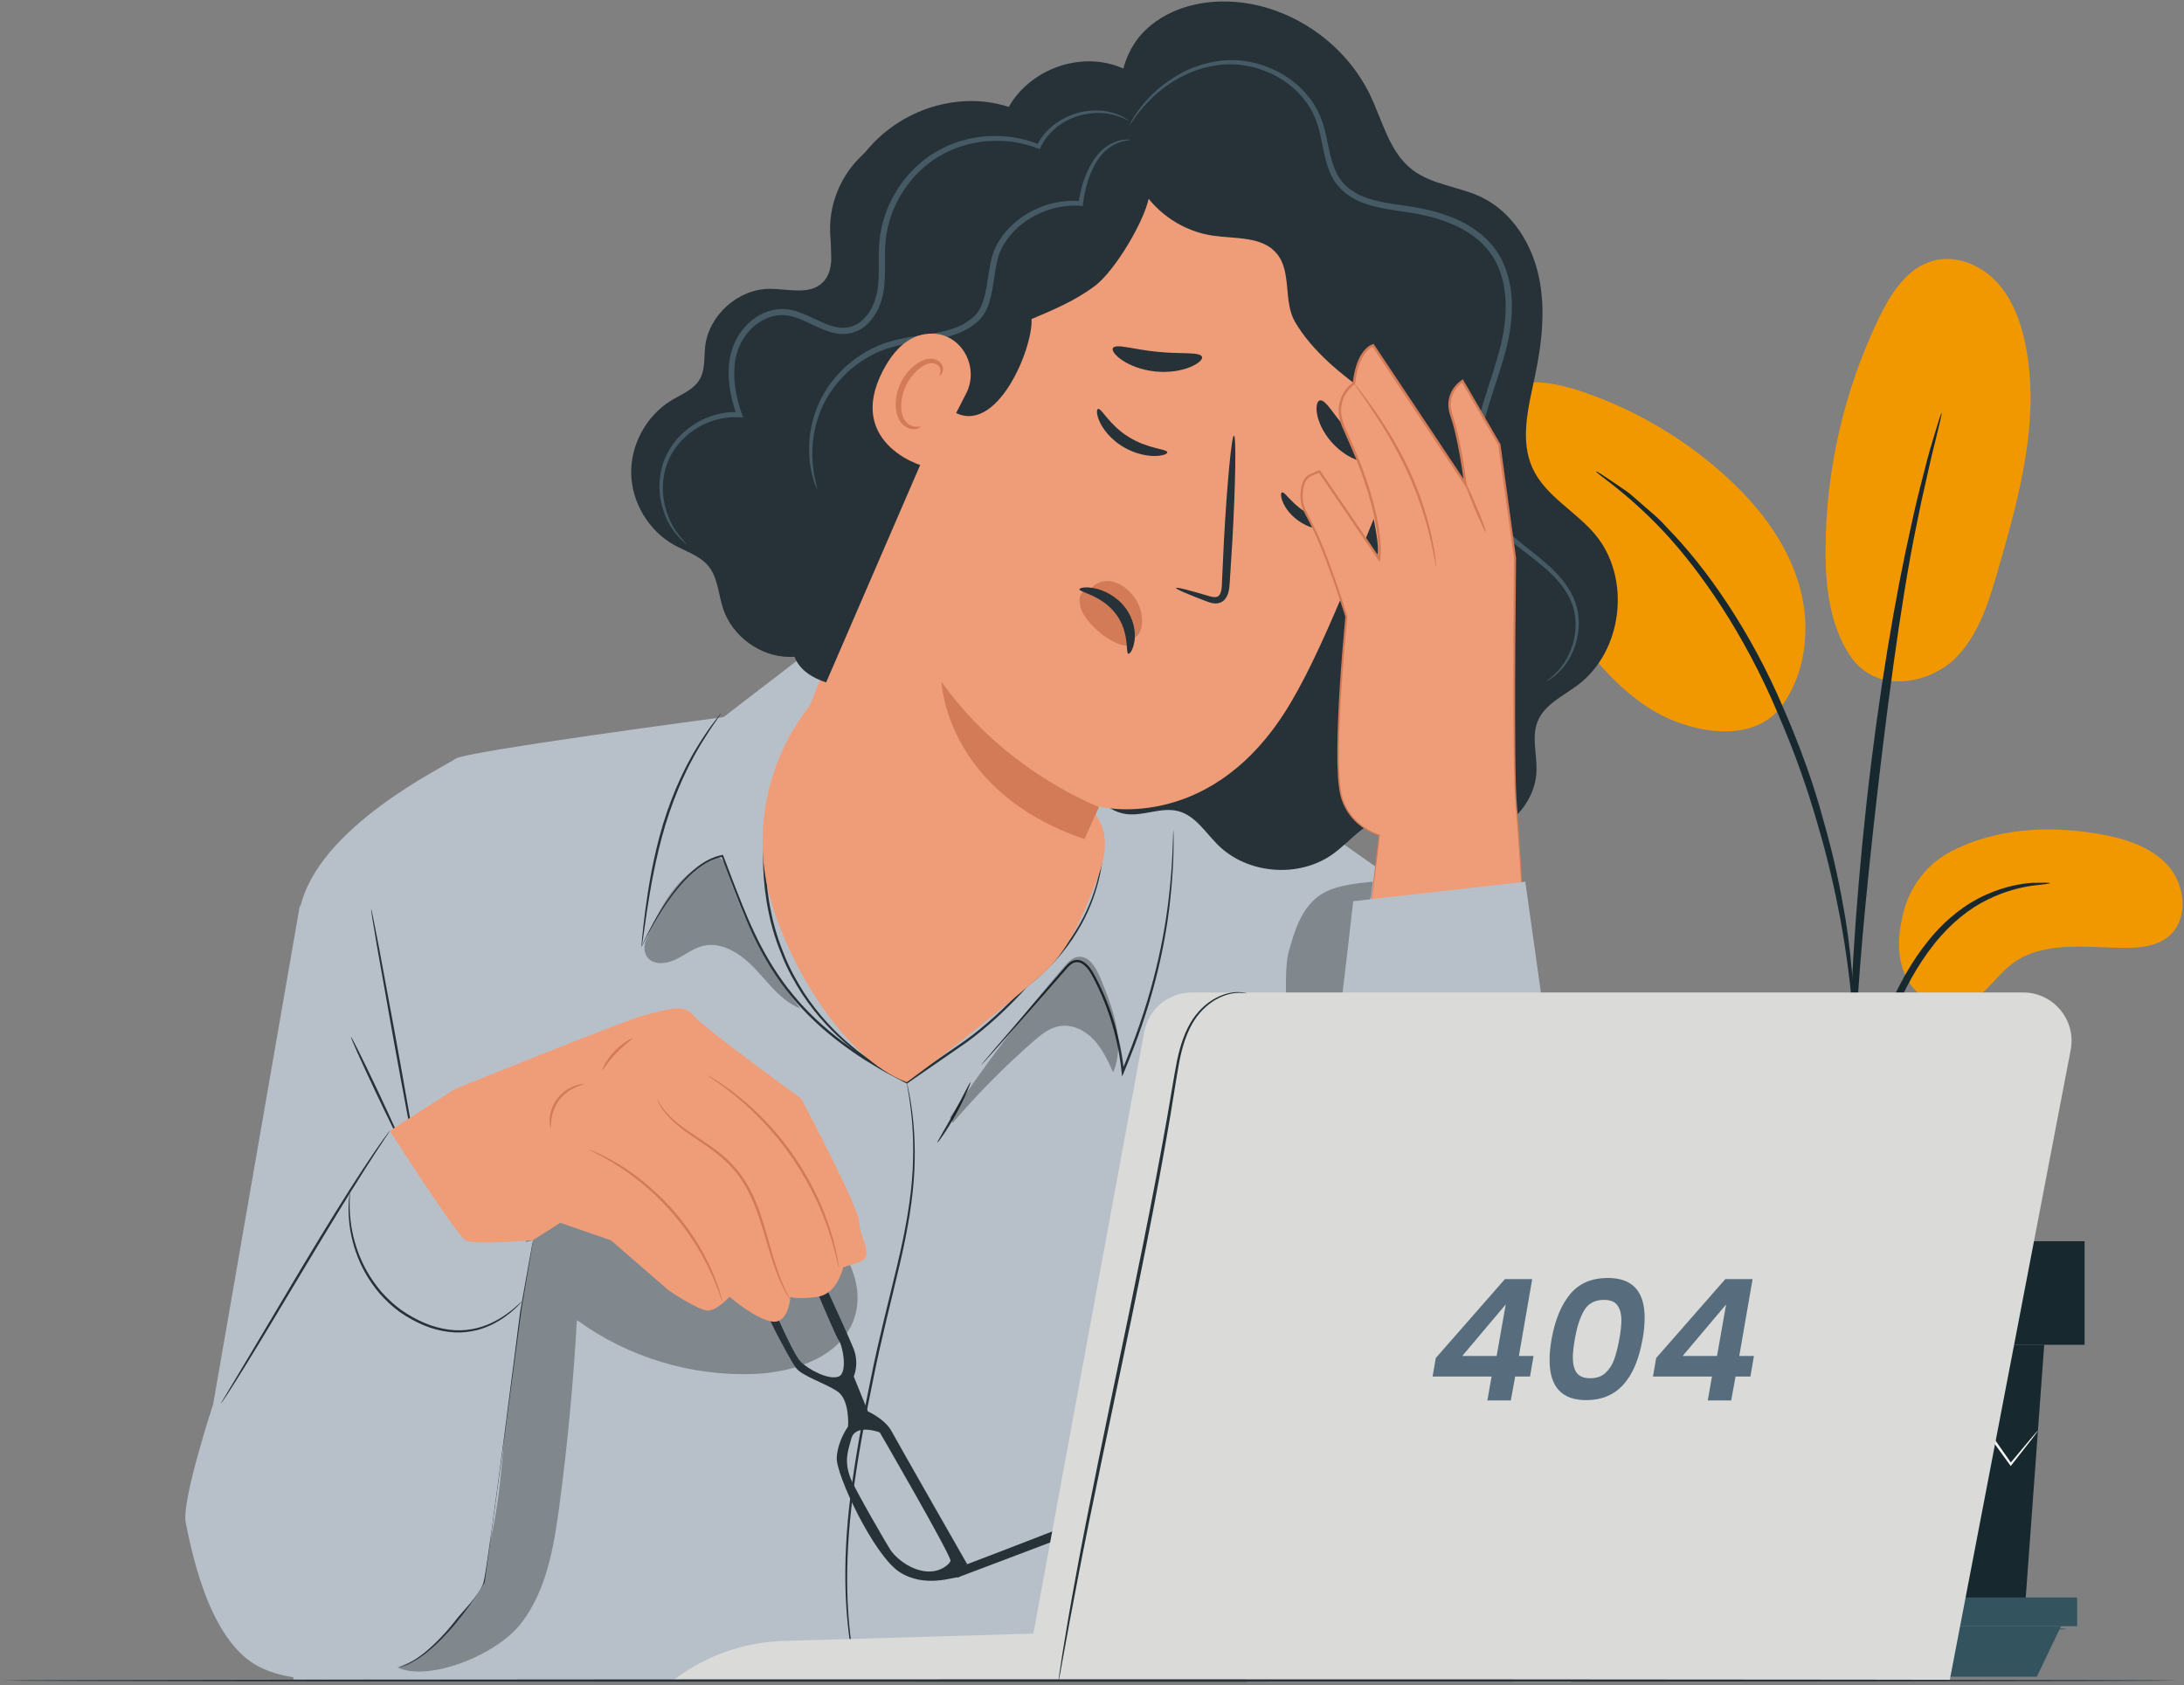 <svg width="311" height="240" viewBox="0 0 311 240" fill="none" xmlns="http://www.w3.org/2000/svg">
<rect x="0" y="0" width="311" height="240" fill="#808080" stroke="none"/>
<g clip-path="url(#clip0_11219_3574)">
<path d="M277.923 121.204C284.187 117.979 291.563 117.56 298.516 118.706C302.252 119.322 306.147 120.438 308.69 123.238C311.232 126.038 311.714 130.966 308.795 133.372C307.057 134.804 304.634 135.021 302.38 134.996C296.937 134.932 290.897 133.976 286.547 137.244C284.066 139.109 282.414 142.209 279.447 143.125C276.545 144.022 273.269 142.313 271.73 139.7C270.192 137.086 270.14 133.819 270.858 130.873C270.858 130.873 271.612 124.452 277.923 121.204Z" fill="#F19700"/>
<path d="M263.571 93.561C267.401 99.02 274.846 97.213 278.298 93.881C281.749 90.55 283.208 85.721 284.536 81.116C287.57 70.594 290.629 59.557 288.374 48.843C287.699 45.64 286.499 42.446 284.243 40.069C281.987 37.693 278.518 36.279 275.346 37.115C271.593 38.105 269.26 41.772 267.574 45.262C262.618 55.519 259.994 66.89 259.955 78.276C259.937 83.594 260.565 89.171 263.571 93.561Z" fill="#F19700"/>
<path d="M253.053 101.394C257.212 96.469 258.001 89.286 256.151 83.117C254.3 76.947 250.119 71.699 245.301 67.414C239.652 62.39 233.011 58.48 225.873 55.976C223.063 54.99 220.1 54.213 217.135 54.495C214.171 54.777 211.186 56.29 209.803 58.921C207.759 62.812 209.719 67.531 211.839 71.382C215.574 78.165 219.846 84.654 224.599 90.77C228.424 95.691 232.805 100.543 238.634 102.767C244.463 104.99 250.518 104.729 253.608 100.695" fill="#F19700"/>
<path d="M263.312 175.9C263.383 175.904 263.499 175.02 263.659 173.42C263.835 171.614 264.056 169.348 264.318 166.651C264.634 163.803 265.052 160.413 265.844 156.723C266.635 153.041 267.872 149.051 269.461 145.005C271.107 140.982 273.113 137.326 275.458 134.401C277.786 131.464 280.495 129.338 283.04 128.112C285.577 126.861 287.853 126.354 289.425 126.128C291.012 125.966 291.9 125.84 291.901 125.77C291.901 125.699 291.011 125.688 289.382 125.732C287.768 125.839 285.398 126.247 282.724 127.46C280.042 128.647 277.169 130.806 274.726 133.804C272.264 136.79 270.184 140.526 268.51 144.621C266.893 148.739 265.674 152.769 264.919 156.531C264.166 160.286 263.821 163.712 263.596 166.585C263.381 169.46 263.299 171.787 263.26 173.396C263.224 175.005 263.242 175.896 263.312 175.9Z" fill="#17282F"/>
<path d="M263.78 170.692C263.815 170.69 263.838 170.294 263.847 169.541C263.845 168.676 263.841 167.587 263.838 166.25C263.83 163.394 263.831 159.26 263.985 154.156C264.238 143.949 265.119 132.963 266.82 117.474C268.432 102.911 270.594 85.961 272.876 74.942C273.366 72.436 273.859 70.18 274.323 68.205C274.766 66.226 275.144 64.519 275.508 63.139C275.821 61.839 276.076 60.78 276.279 59.94C276.445 59.205 276.515 58.814 276.481 58.804C276.447 58.795 276.31 59.166 276.08 59.883C275.829 60.711 275.512 61.755 275.123 63.037C274.698 64.405 274.263 66.101 273.765 68.072C273.248 70.038 272.704 72.288 272.168 74.791C269.909 84.776 267.519 98.731 265.801 114.257C264.097 129.777 263.329 143.909 263.261 154.143C263.2 159.259 263.309 163.402 263.439 166.26C263.521 167.596 263.588 168.685 263.641 169.549C263.698 170.301 263.744 170.693 263.78 170.692Z" fill="#17282F"/>
<path d="M263.848 143.436C263.919 143.433 263.907 142.212 263.823 139.998C263.697 137.788 263.393 134.595 262.769 130.684C262.107 126.782 261.184 122.148 259.732 117.113C259.104 114.811 257.625 109.297 254.045 101.056C249.328 89.889 242.918 80.76 237.342 75.106C236.035 73.605 234.578 72.523 233.413 71.462C232.81 70.954 232.278 70.447 231.735 70.044C231.189 69.669 230.681 69.32 230.21 68.996C228.376 67.744 227.348 67.083 227.31 67.143C227.145 67.366 231.42 69.876 236.818 75.606C242.194 81.324 248.424 90.39 253.103 101.462C255.712 107.467 257.532 112.824 258.823 117.372C260.314 122.358 261.305 126.945 262.054 130.808C262.765 134.68 263.177 137.842 263.426 140.031C263.63 142.223 263.778 143.438 263.848 143.436Z" fill="#17282F"/>
<path d="M237.445 191.516L240.182 228.934H288.358L291.095 191.516H237.445Z" fill="#17282F"/>
<path d="M296.843 176.768H232.791V191.516H296.843V176.768Z" fill="#17282F"/>
<path d="M232.791 227.502V231.59H235.801H295.785V227.502H232.791Z" fill="#33535F"/>
<path d="M238.751 238.785L235.801 231.59H293.49L290.049 238.785H238.751Z" fill="#33535F"/>
<path d="M290.201 203.745C290.212 203.754 290.135 203.871 289.976 204.089C289.785 204.342 289.548 204.655 289.256 205.041C288.572 205.915 287.632 207.115 286.45 208.625L286.325 208.785L286.205 208.618C284.441 206.184 282.084 202.932 279.31 199.103H279.706C277.655 202.001 275.371 205.228 272.918 208.694L272.705 208.995L272.467 208.712C269.961 205.738 267.241 202.508 264.416 199.155L264.88 199.149C264.741 199.324 264.59 199.514 264.437 199.704C261.94 202.828 259.524 205.85 257.239 208.709L256.999 209.009L256.777 208.697C254.333 205.246 252.05 202.023 249.986 199.108L250.381 199.127C247.033 202.932 244.195 206.159 242.016 208.636L241.868 208.805L241.755 208.615C240.652 206.767 239.773 205.293 239.136 204.225C238.862 203.748 238.64 203.363 238.464 203.056C238.316 202.789 238.245 202.647 238.258 202.639C238.271 202.63 238.367 202.757 238.539 203.009C238.735 203.304 238.979 203.676 239.282 204.134C239.951 205.183 240.874 206.63 242.032 208.444L241.77 208.424C243.914 205.917 246.707 202.651 250 198.799L250.208 198.556L250.396 198.818C252.479 201.72 254.783 204.928 257.248 208.363L256.787 208.351C259.067 205.487 261.478 202.46 263.968 199.333C264.12 199.142 264.271 198.953 264.411 198.777L264.64 198.49L264.876 198.771C267.693 202.131 270.406 205.368 272.904 208.347L272.453 208.365C274.931 204.917 277.238 201.706 279.31 198.822L279.511 198.542L279.707 198.822C282.422 202.693 284.729 205.98 286.456 208.44L286.211 208.433C287.44 206.962 288.418 205.792 289.13 204.94C289.447 204.575 289.705 204.277 289.912 204.038C290.092 203.836 290.19 203.736 290.201 203.745Z" fill="#F5F5F5"/>
<path d="M291.765 191.269C291.765 191.434 279.694 191.569 264.807 191.569C249.914 191.569 237.845 191.435 237.845 191.269C237.845 191.104 249.914 190.97 264.807 190.97C279.695 190.97 291.765 191.104 291.765 191.269Z" fill="#17282F"/>
<path d="M294.2 231.993C294.2 232.159 281.081 232.292 264.901 232.292C248.715 232.292 235.599 232.159 235.599 231.993C235.599 231.828 248.715 231.694 264.901 231.694C281.08 231.694 294.2 231.828 294.2 231.993Z" fill="#33535F"/>
<path d="M120.445 90.009L115.026 92.91L103.031 102.125C103.031 102.125 66.287 106.993 64.876 108.049C63.465 109.105 45.191 117.764 42.721 129.38C40.252 140.998 35.17 216.796 35.17 216.796L41.838 239.191L175.661 239.399L207.046 238.954C207.046 238.954 219.106 210.851 219.106 203.106C219.106 195.361 215.578 137.277 215.578 137.277L177.943 110.798L120.445 90.009Z" fill="#B7C0C9"/>
<path d="M102.685 101.578C102.694 101.585 102.63 101.692 102.498 101.891C102.341 102.12 102.147 102.403 101.91 102.748C101.381 103.478 100.668 104.571 99.83 105.945C99.427 106.641 98.963 107.392 98.538 108.237C98.082 109.066 97.65 109.98 97.202 110.944C96.331 112.884 95.49 115.068 94.77 117.414C93.351 122.119 92.622 126.523 92.132 129.706C91.908 131.263 91.724 132.542 91.588 133.485C91.526 133.899 91.475 134.239 91.434 134.513C91.395 134.748 91.369 134.87 91.357 134.869C91.344 134.867 91.347 134.742 91.364 134.505C91.387 134.228 91.416 133.886 91.452 133.469C91.533 132.57 91.677 131.272 91.885 129.671C92.312 126.474 93.004 122.046 94.431 117.312C95.156 114.951 96.013 112.754 96.906 110.809C97.365 109.842 97.809 108.927 98.28 108.099C98.718 107.254 99.198 106.507 99.617 105.814C100.485 104.45 101.234 103.374 101.798 102.667C102.057 102.337 102.269 102.066 102.441 101.848C102.591 101.663 102.675 101.57 102.685 101.578Z" fill="#263238"/>
<g opacity="0.3">
<path d="M103.52 123.859C103.297 123.146 103.008 122.34 102.313 122.061C101.767 121.842 101.987 122.193 101.442 122.417C96.36 124.508 93.906 129.197 91.754 134.479L91.877 134.353C91.558 135.162 91.893 136.329 92.709 136.804C93.855 137.47 95.328 137.11 96.505 136.503C97.683 135.894 98.761 135.05 100.046 134.722C102.829 134.011 105.596 135.912 107.56 138.004C109.524 140.096 111.292 142.588 113.971 143.625C109.319 137.744 105.758 131.009 103.52 123.859Z" fill="black"/>
</g>
<path d="M91.356 134.869C91.356 134.869 91.961 133.255 93.507 130.569C94.289 129.233 95.313 127.629 96.734 125.941C97.459 125.112 98.277 124.254 99.266 123.476C100.26 122.72 101.443 122.02 102.843 121.763L102.948 121.744L102.987 121.845C103.839 124.058 104.733 126.473 105.764 129.014C106.799 131.553 107.989 134.222 109.552 136.842C111.106 139.464 113.042 142.029 115.379 144.357C117.71 146.692 120.422 148.789 123.359 150.671C124.338 151.25 125.289 151.862 126.269 152.403C127.258 152.928 128.237 153.449 129.206 153.964L129.03 153.975C130.692 152.83 132.324 151.706 133.921 150.606C134.72 150.056 135.51 149.512 136.292 148.974C137.078 148.442 137.843 147.907 138.567 147.338C141.475 145.075 143.99 142.621 146.159 140.219L146.17 140.207L146.182 140.198C149.197 137.886 151.535 135.24 153.142 132.619C154.785 130.012 155.726 127.468 156.28 125.339C156.83 123.203 157.005 121.47 157.078 120.293C157.12 119.705 157.108 119.252 157.125 118.947C157.135 118.642 157.152 118.484 157.152 118.484C157.152 118.484 157.166 118.641 157.172 118.946C157.171 119.251 157.197 119.706 157.17 120.298C157.124 121.48 156.977 123.223 156.449 125.381C155.916 127.531 154.989 130.104 153.35 132.746C151.746 135.402 149.4 138.088 146.364 140.435L146.387 140.414C144.21 142.845 141.698 145.312 138.773 147.601C138.043 148.177 137.273 148.717 136.49 149.25C135.71 149.789 134.919 150.335 134.121 150.887C132.522 151.99 130.889 153.118 129.227 154.265L129.142 154.325L129.052 154.277C128.078 153.76 127.094 153.238 126.1 152.71C125.115 152.167 124.157 151.552 123.173 150.968C120.216 149.074 117.485 146.96 115.135 144.601C112.78 142.249 110.83 139.656 109.271 137.009C107.702 134.364 106.515 131.676 105.488 129.126C104.465 126.573 103.583 124.154 102.746 121.938L102.889 122.019C101.552 122.256 100.394 122.926 99.413 123.662C98.436 124.419 97.621 125.26 96.895 126.076C95.472 127.736 94.433 129.322 93.636 130.642C92.842 131.966 92.289 133.032 91.921 133.759C91.747 134.112 91.611 134.387 91.51 134.589C91.413 134.777 91.362 134.871 91.356 134.869Z" fill="#263238"/>
<path d="M167.09 118.223C167.09 118.223 167.315 122.168 166.6 128.534C166.243 131.713 165.6 135.484 164.534 139.599C163.476 143.715 161.967 148.16 160.049 152.7L159.79 153.311L159.71 152.648C159.663 152.253 159.625 151.825 159.561 151.398C159.224 148.901 158.634 146.5 157.853 144.256C157.463 143.134 157.025 142.05 156.549 141.011C156.312 140.491 156.062 139.984 155.806 139.486C155.545 138.988 155.303 138.496 154.977 138.076C154.659 137.655 154.271 137.278 153.814 137.107C153.357 136.932 152.855 137.046 152.48 137.358C152.1 137.663 151.784 138.081 151.446 138.453C151.114 138.832 150.786 139.205 150.464 139.573C149.177 141.038 147.977 142.404 146.879 143.653C144.693 146.126 142.918 148.134 141.67 149.546C141.063 150.221 140.584 150.753 140.24 151.136C140.085 151.303 139.96 151.437 139.861 151.543C139.775 151.634 139.728 151.679 139.723 151.675C139.718 151.671 139.756 151.619 139.834 151.52C139.926 151.407 140.042 151.266 140.187 151.089C140.519 150.696 140.981 150.149 141.566 149.455C142.794 148.026 144.54 145.993 146.691 143.489C147.779 142.231 148.968 140.856 150.244 139.38C150.563 139.011 150.889 138.636 151.219 138.254C151.557 137.88 151.857 137.467 152.288 137.114C152.704 136.752 153.366 136.588 153.922 136.807C154.476 137.014 154.894 137.434 155.236 137.878C155.585 138.327 155.837 138.838 156.1 139.333C156.36 139.834 156.614 140.345 156.854 140.87C157.338 141.917 157.783 143.01 158.179 144.142C158.972 146.405 159.57 148.829 159.91 151.351C159.975 151.781 160.013 152.213 160.061 152.613L159.723 152.562C161.637 148.037 163.15 143.613 164.222 139.517C165.301 135.422 165.968 131.669 166.356 128.503C166.748 125.337 166.906 122.762 166.977 120.984C167.023 120.095 167.023 119.404 167.046 118.936C167.055 118.718 167.063 118.543 167.069 118.404C167.077 118.285 167.084 118.223 167.09 118.223Z" fill="#263238"/>
<path d="M116.554 99.546C116.558 99.55 116.524 99.595 116.452 99.68C116.365 99.778 116.259 99.898 116.128 100.045C115.826 100.351 115.438 100.851 114.937 101.492C113.97 102.799 112.749 104.834 111.69 107.544C110.607 110.241 109.704 113.613 109.257 117.43C108.836 121.243 108.882 125.518 109.799 129.857C110.231 132.032 110.897 134.1 111.694 136.03C112.463 137.974 113.458 139.737 114.478 141.361C116.579 144.581 119.019 147.092 121.255 148.947C122.349 149.911 123.46 150.626 124.388 151.317C125.374 151.923 126.206 152.477 126.914 152.88C127.61 153.262 128.16 153.563 128.562 153.784C128.734 153.882 128.873 153.963 128.987 154.028C129.082 154.085 129.129 154.116 129.127 154.122C129.124 154.127 129.071 154.106 128.971 154.06C128.853 154.004 128.708 153.934 128.53 153.848C128.119 153.641 127.557 153.358 126.847 153C126.125 152.614 125.279 152.075 124.279 151.482C123.335 150.804 122.207 150.097 121.095 149.139C118.823 147.297 116.342 144.781 114.204 141.538C113.166 139.903 112.154 138.124 111.373 136.162C110.565 134.214 109.889 132.124 109.453 129.93C108.527 125.548 108.491 121.235 108.933 117.393C109.402 113.548 110.337 110.157 111.457 107.452C112.554 104.734 113.819 102.702 114.827 101.41C115.348 100.777 115.755 100.289 116.075 99.997C116.216 99.859 116.331 99.747 116.425 99.655C116.507 99.578 116.55 99.541 116.554 99.546Z" fill="#263238"/>
<path d="M58.905 164.501C58.913 164.497 58.958 164.56 59.039 164.695C59.136 164.862 59.254 165.065 59.402 165.321L59.302 165.356C58.819 163.086 57.503 156.119 56.009 147.882C55.11 142.807 54.296 138.216 53.696 134.833C53.423 133.197 53.2 131.856 53.035 130.872C52.969 130.435 52.916 130.078 52.873 129.792C52.84 129.545 52.828 129.413 52.84 129.411C52.851 129.409 52.886 129.536 52.943 129.78C53.003 130.062 53.078 130.416 53.17 130.848C53.362 131.827 53.623 133.161 53.942 134.789C54.568 138.168 55.418 142.752 56.357 147.82C57.85 156.057 59.065 163.043 59.408 165.338L59.459 165.683L59.308 165.372C59.178 165.106 59.075 164.895 58.991 164.722C58.925 164.578 58.897 164.506 58.905 164.501Z" fill="#263238"/>
<path d="M57.273 163.114C57.185 163.155 55.478 159.73 53.462 155.463C51.445 151.195 49.882 147.703 49.97 147.662C50.058 147.62 51.764 151.045 53.782 155.313C55.798 159.58 57.361 163.072 57.273 163.114Z" fill="#263238"/>
<g opacity="0.3">
<path d="M56.58 237.442C60.828 239.573 70.673 235.812 74.253 231.127C77.833 226.441 78.869 220.35 79.646 214.509C80.818 205.706 81.653 196.859 82.151 187.994C89.439 193.317 98.574 196.069 107.596 195.661C113.344 195.401 119.895 193.123 121.673 187.663C123.431 182.262 119.645 176.71 115.712 172.605C111.967 168.698 107.878 165.119 103.507 161.925C100.637 159.827 97.495 157.839 93.959 157.454C90.144 157.038 86.285 158.598 83.385 161.105C80.485 163.613 78.459 166.993 76.974 170.523C72.442 181.302 72.686 193.372 71.761 205.025C70.836 216.677 69.597 228.748 59.25 236.334" fill="black"/>
</g>
<path d="M56.854 237.488C56.851 237.48 56.951 237.432 57.145 237.347C57.361 237.253 57.644 237.132 58 236.979C58.709 236.581 59.759 235.999 60.9 234.99C63.21 233.029 66.059 229.686 68.728 225.253L68.709 225.309C69.329 220.676 70.052 215.273 70.821 209.524C72.063 200.412 73.165 192.16 74.05 186.2C74.598 183.259 75.043 180.87 75.357 179.183C75.515 178.378 75.639 177.742 75.73 177.279C75.772 177.079 75.807 176.917 75.835 176.785C75.861 176.675 75.877 176.618 75.883 176.619C75.889 176.62 75.885 176.679 75.871 176.792C75.852 176.925 75.828 177.089 75.8 177.291C75.725 177.757 75.623 178.396 75.492 179.206C75.205 180.896 74.798 183.291 74.296 186.239C73.494 192.235 72.39 200.472 71.171 209.574C70.386 215.32 69.649 220.72 69.017 225.351L69.013 225.382L68.998 225.407C66.282 229.861 63.387 233.187 61.018 235.129C59.852 236.126 58.772 236.693 58.043 237.065C57.661 237.218 57.362 237.32 57.163 237.393C56.961 237.464 56.857 237.496 56.854 237.488Z" fill="#263238"/>
<path d="M122.072 238.955C122.066 238.956 122.045 238.884 122.009 238.742C121.97 238.581 121.92 238.372 121.857 238.108C121.74 237.548 121.514 236.731 121.334 235.658C120.934 233.519 120.521 230.385 120.402 226.492C120.291 222.6 120.477 217.953 121.133 212.848C121.756 207.737 122.793 202.172 123.998 196.363C125.154 190.538 126.61 185.064 127.789 180.066C128.986 175.072 129.756 170.501 129.962 166.626C130.164 162.751 129.921 159.606 129.625 157.458C129.509 156.378 129.323 155.553 129.248 154.986C129.207 154.718 129.175 154.506 129.149 154.342C129.129 154.197 129.122 154.122 129.128 154.121C129.134 154.119 129.153 154.192 129.185 154.336C129.219 154.498 129.262 154.708 129.318 154.973C129.416 155.537 129.624 156.359 129.761 157.439C130.099 159.588 130.383 162.744 130.211 166.64C130.036 170.535 129.286 175.134 128.106 180.141C126.942 185.154 125.499 190.615 124.344 196.435C123.141 202.241 122.095 207.794 121.456 212.889C120.785 217.979 120.574 222.608 120.653 226.487C120.74 230.368 121.114 233.494 121.471 235.635C121.63 236.71 121.833 237.53 121.928 238.094C121.977 238.361 122.015 238.572 122.045 238.735C122.069 238.878 122.078 238.954 122.072 238.955Z" fill="#263238"/>
<path d="M133.474 162.723C133.389 162.667 134.558 160.806 135.856 158.434C137.161 156.063 138.102 154.079 138.196 154.121C138.239 154.139 138.059 154.661 137.705 155.48C137.352 156.298 136.82 157.41 136.165 158.603C135.51 159.796 134.858 160.842 134.358 161.579C133.857 162.316 133.513 162.749 133.474 162.723Z" fill="#263238"/>
<g opacity="0.3">
<path d="M135.658 159.916C139.19 155.792 143.02 151.922 147.106 148.344C148.224 147.365 149.439 146.372 150.906 146.129C152.697 145.832 154.517 146.753 155.758 148.075C157 149.397 157.77 151.08 158.52 152.73C160.295 148.372 158.452 143.467 156.624 139.13C156.029 137.72 154.996 136.045 153.479 136.272C152.67 136.393 152.062 137.049 151.527 137.667C145.658 144.465 140.226 151.638 135.276 159.128" fill="black"/>
</g>
<g opacity="0.3">
<path d="M195.231 127.713L195.485 125.571C192.904 125.818 189.731 126.12 187.67 127.688C185.265 129.517 184.318 132.634 183.508 135.541C181.666 142.156 186.892 176.196 186.626 183.057C188.914 182.088 190.521 167.48 190.931 165.034C191.933 159.075 189.906 155.356 190.519 153.697C191.133 152.038 191.117 150.226 191.167 148.459C191.391 140.562 192.177 135.002 195.231 127.713Z" fill="black"/>
</g>
<path d="M161.553 18.461C158.273 14.403 159.347 7.923 163.102 4.298C166.856 0.672 172.566 -0.371 177.718 0.493C185.176 1.744 191.888 6.799 195.14 13.611C196.896 17.293 197.854 21.645 201.08 24.15C203.914 26.352 207.812 26.545 211.038 28.122C215.363 30.235 218.151 34.753 219.141 39.456C220.131 44.159 219.536 49.051 218.539 53.753C217.623 58.067 216.403 62.729 218.26 66.731C220.07 70.633 224.302 72.76 227.086 76.042C232.327 82.217 231.138 92.725 224.651 97.579C222.582 99.126 219.968 100.303 218.979 102.687C218.077 104.864 218.847 107.333 218.8 109.688C218.68 115.75 211.981 120.738 206.122 119.125C203.164 118.311 200.439 116.132 197.399 116.549C194.379 116.962 192.363 119.745 189.909 121.549C185.082 125.097 177.689 124.552 173.437 120.335C171.657 118.57 170.228 116.165 167.801 115.523C165.38 114.883 162.833 116.27 160.352 115.932C157.104 115.491 154.97 112.272 154.01 109.145C153.051 106.017 152.793 102.627 151.172 99.784C149.049 96.062 145.007 93.954 141.611 91.334C134.116 85.552 129.306 76.438 128.769 67.001C128.232 57.563 131.977 47.964 138.768 41.373" fill="#263238"/>
<path d="M116.107 99.561C109.626 106.979 107.069 117.631 109.483 127.174C111.896 136.716 119.896 150.66 129.128 154.121C135.116 149.741 142.813 143.624 148.397 138.742C152.01 135.582 153.927 130.964 155.717 126.515C156.75 123.948 157.798 121.174 157.15 118.485C156.672 116.505 155.329 114.854 153.914 113.386C144.829 103.959 130.984 99.351 118.046 101.449" fill="#EF9D78"/>
<path d="M143.53 30.88C146.964 23.931 154.804 20.329 162.327 22.242L185.445 28.122C196.997 31.837 206.042 49.674 199.231 65.3C193.853 77.638 188.343 93.142 182.817 101.657C171.705 118.78 156.514 114.868 156.514 114.868L148.315 133.117L114.796 101.754L143.53 30.88Z" fill="#EF9D78"/>
<path d="M182.555 70.126C182.991 69.962 184.124 72.118 186.635 73.324C189.126 74.563 191.592 74.166 191.715 74.604C191.783 74.804 191.223 75.209 190.139 75.404C189.069 75.603 187.45 75.516 185.89 74.755C184.332 73.992 183.296 72.783 182.827 71.831C182.342 70.868 182.346 70.193 182.555 70.126Z" fill="#263238"/>
<path d="M156.379 58.234C156.871 58.144 157.991 60.543 160.689 62.208C163.365 63.906 166.115 63.927 166.225 64.396C166.287 64.611 165.646 64.93 164.432 64.939C163.237 64.957 161.452 64.588 159.777 63.54C158.103 62.49 157.034 61.076 156.573 60.022C156.1 58.956 156.146 58.267 156.379 58.234Z" fill="#263238"/>
<path d="M167.473 83.739C167.525 83.588 169.229 84.016 171.941 84.824C172.621 85.044 173.294 85.187 173.6 84.793C173.962 84.392 174.001 83.572 174.02 82.677C174.107 80.835 174.198 78.907 174.292 76.884C174.747 68.665 175.383 62.024 175.714 62.045C176.046 62.066 175.947 68.745 175.493 76.964C175.365 78.983 175.246 80.909 175.127 82.751C175.046 83.597 175.097 84.621 174.333 85.448C173.942 85.855 173.308 85.996 172.842 85.924C172.369 85.866 171.999 85.711 171.669 85.588C169.025 84.584 167.418 83.887 167.473 83.739Z" fill="#263238"/>
<path d="M156.485 114.913C156.485 114.913 143.098 109.904 134.072 97.084C134.072 97.084 134.579 112.738 154.434 119.5L156.485 114.913Z" fill="#D37A57"/>
<path d="M158.478 49.567C158.904 48.884 161.552 49.809 164.831 50.099C168.106 50.455 170.883 50.066 171.166 50.819C171.288 51.176 170.691 51.777 169.497 52.273C168.312 52.77 166.518 53.101 164.553 52.909C162.589 52.713 160.895 52.038 159.83 51.319C158.756 50.6 158.288 49.894 158.478 49.567Z" fill="#263238"/>
<path d="M188.016 57.008C188.873 57.002 189.927 59.105 191.753 61.118C193.518 63.186 195.477 64.51 195.352 65.347C195.273 65.734 194.562 65.899 193.439 65.567C192.327 65.246 190.842 64.361 189.607 62.959C188.375 61.556 187.695 59.98 187.528 58.849C187.352 57.704 187.616 57.031 188.016 57.008Z" fill="#263238"/>
<path d="M161.597 90.803C161.597 90.803 163.171 89.983 162.441 86.971C161.711 83.96 157.871 81.229 155.44 83.707C155.44 83.707 152.985 83.895 153.951 86.72C154.917 89.544 160.511 93.532 161.553 91.262" fill="#D37A57"/>
<path d="M160.683 93.104C160.236 93.027 160.917 90.087 158.883 87.414C156.855 84.736 153.638 84.336 153.711 83.919C153.713 83.726 154.543 83.511 155.877 83.784C157.187 84.041 158.988 84.9 160.233 86.535C161.472 88.172 161.734 90.033 161.553 91.262C161.379 92.516 160.88 93.168 160.683 93.104Z" fill="#263238"/>
<path d="M123.762 21.274C120.167 24.024 118.03 28.571 118.209 33.087C118.309 35.615 118.928 38.599 117.061 40.311C115.161 42.053 112.171 41.118 109.59 41.132C105.1 41.155 100.93 44.885 100.417 49.335C100.233 50.932 100.441 52.66 99.625 54.045C98.775 55.487 97.071 56.134 95.638 57.001C92.076 59.156 89.801 63.278 89.881 67.433C89.962 71.589 92.394 75.621 96.037 77.636C97.695 78.553 99.635 79.126 100.846 80.581C102.234 82.251 102.287 84.614 102.967 86.675C104.27 90.624 108.262 93.528 112.429 93.558C116.597 93.588 120.63 90.743 121.992 86.813" fill="#263238"/>
<path d="M161.231 14.805C159.874 18.755 160.37 23.298 162.548 26.863C164.726 30.43 168.546 32.95 172.687 33.556C175.9 34.027 179.734 33.621 181.808 36.114C183.989 38.737 182.696 42.919 184.421 45.861C186.887 50.064 191.089 53.418 195.076 56.228C198.156 58.397 194.632 64.438 195.975 67.952C197.317 71.467 202.841 79.487 206.608 79.631C207.432 76.487 212.122 62.68 212.203 59.431C212.284 56.182 211.551 52.808 209.536 50.254C208.432 48.855 206.977 47.738 206.021 46.234C203.956 42.985 204.649 38.779 203.98 34.991C203.116 30.108 199.728 25.74 195.208 23.68C191.447 21.966 187.036 21.776 183.562 19.538C180.994 17.883 179.159 15.236 176.498 13.736C171.315 10.814 164.82 13.041 159.464 15.633" fill="#263238"/>
<path d="M136.275 54.103C135.74 53.747 132.187 56.431 135.695 58.572C141.839 62.322 147.118 49.652 146.892 45.441C150.022 44.122 153.19 42.782 155.946 40.692C158.703 38.603 162.827 31.762 163.564 28.303C165.915 29.254 177.275 29.34 176.289 28.66C174.047 27.111 169.51 23.791 168.908 21.192C167.6 15.547 163.581 10.637 158.275 9.161C152.967 7.686 146.573 10.101 143.643 15.23C137.323 13.147 129.831 15.021 124.787 19.944C119.744 24.867 117.355 32.642 118.773 39.51C119.144 41.309 119.753 43.186 119.175 44.969C118.459 47.179 116.238 48.37 114.47 49.8C109.649 53.699 107.573 60.59 108.166 66.811C108.759 73.032 109.824 75.507 112.91 77.756C118.948 82.155 106.4 93.392 117.641 97.189" fill="#263238"/>
<path d="M220.182 97.051C220.151 97.005 220.578 96.772 221.24 96.155C221.888 95.54 222.827 94.547 223.503 92.975C224.195 91.44 224.668 89.294 224.138 86.946C223.609 84.59 221.828 82.344 219.441 80.431C217.123 78.443 214.079 76.67 211.925 73.544C209.745 70.403 209.388 66.125 210.075 62.07C210.754 57.952 212.473 53.953 213.575 49.688C214.13 47.558 214.478 45.344 214.404 43.095C214.331 40.862 213.833 38.581 212.633 36.648C211.441 34.711 209.604 33.267 207.592 32.291C205.572 31.305 203.389 30.727 201.222 30.355C199.048 29.993 196.825 29.789 194.715 29.11C192.615 28.484 190.609 27.105 189.656 25.133C188.671 23.2 188.457 21.148 188.026 19.291C187.645 17.415 186.935 15.72 185.836 14.324C183.681 11.492 180.489 9.923 177.536 9.368C174.538 8.825 171.728 9.408 169.5 10.334C167.261 11.284 165.555 12.559 164.291 13.713C161.784 16.081 160.951 17.873 160.852 17.799C160.839 17.792 160.889 17.682 160.998 17.475C161.115 17.272 161.264 16.954 161.523 16.575C162.007 15.798 162.808 14.694 164.052 13.463C165.303 12.248 167.016 10.901 169.304 9.877C171.578 8.88 174.493 8.221 177.644 8.75C180.74 9.291 184.099 10.887 186.419 13.874C187.598 15.332 188.389 17.2 188.788 19.118C189.236 21.019 189.476 23.019 190.382 24.755C191.251 26.509 192.985 27.706 194.975 28.303C196.967 28.937 199.143 29.136 201.367 29.497C203.592 29.873 205.851 30.462 207.98 31.497C210.099 32.521 212.092 34.071 213.389 36.181C214.692 38.285 215.214 40.725 215.288 43.067C215.362 45.422 214.99 47.731 214.419 49.904C213.276 54.256 211.557 58.221 210.882 62.205C210.195 66.142 210.528 70.192 212.538 73.137C214.524 76.096 217.51 77.909 219.845 79.953C222.246 81.927 224.11 84.321 224.622 86.839C225.134 89.335 224.579 91.553 223.817 93.12C223.066 94.724 222.056 95.707 221.356 96.291C220.643 96.876 220.182 97.051 220.182 97.051Z" fill="#455A64"/>
<path d="M199.399 56.228C199.477 56.26 199.067 57.196 198.655 58.967C198.258 60.729 197.892 63.385 198.415 66.582C198.67 68.174 199.145 69.892 199.949 71.605C200.725 73.345 201.912 74.956 203.269 76.677C203.925 77.551 204.593 78.486 205.077 79.577C205.575 80.656 205.822 81.921 205.716 83.164C205.518 85.677 204.28 87.909 203.356 90.183C202.389 92.435 201.847 94.847 202.731 96.939C203.558 99.026 205.234 100.616 206.758 102.135C208.302 103.65 209.796 105.176 210.738 106.958C211.185 107.854 211.494 108.802 211.592 109.738C211.653 110.67 211.618 111.577 211.391 112.4C210.553 115.753 208.207 117.665 206.544 118.429C205.678 118.798 204.961 118.956 204.473 118.999C203.982 119.029 203.728 119.03 203.727 119C203.708 118.893 204.776 118.929 206.392 118.12C207.935 117.301 210.08 115.399 210.779 112.261C211.135 110.718 210.984 108.933 210.087 107.303C209.19 105.668 207.747 104.218 206.184 102.72C204.654 101.213 202.871 99.592 201.92 97.253C201.456 96.096 201.294 94.777 201.468 93.507C201.631 92.233 202.055 91.019 202.535 89.848C203.492 87.518 204.671 85.348 204.85 83.1C205.089 80.84 203.891 78.862 202.614 77.165C201.302 75.47 200.048 73.722 199.28 71.909C198.473 70.114 198.018 68.325 197.795 66.676C197.337 63.362 197.815 60.65 198.322 58.882C198.58 57.994 198.836 57.32 199.048 56.883C199.25 56.44 199.371 56.216 199.399 56.228Z" fill="#455A64"/>
<path d="M97.735 77.452C97.722 77.467 97.592 77.37 97.349 77.167C97.1 76.971 96.764 76.639 96.365 76.171C95.583 75.236 94.562 73.659 94.115 71.368C93.66 69.136 93.835 66.04 95.776 63.34C97.641 60.689 101.169 58.486 105.308 58.685L104.933 59.18C104.175 57.057 103.602 54.675 103.791 52.147C103.938 49.642 105.137 46.967 107.416 45.357C108.524 44.536 109.922 44.013 111.381 44.005C112.857 44.011 114.216 44.579 115.475 45.16C116.736 45.741 117.969 46.396 119.268 46.618C120.558 46.848 121.888 46.484 122.85 45.558C124.292 44.211 124.944 42.207 125.071 40.242C125.23 38.253 125.036 36.228 125.244 34.206C125.657 30.15 127.606 26.523 130.235 23.96C132.867 21.352 136.246 19.946 139.407 19.515C142.591 19.087 145.596 19.581 148.023 20.596L147.639 20.747C148.708 18.542 150.58 17.181 152.303 16.477C154.047 15.754 155.705 15.652 156.997 15.779C158.302 15.915 159.248 16.31 159.853 16.606C160.441 16.945 160.724 17.153 160.711 17.173C160.668 17.289 159.513 16.304 156.97 16.102C155.72 16.029 154.133 16.177 152.487 16.908C150.859 17.618 149.132 18.946 148.181 20.996L148.062 21.253L147.798 21.147C145.448 20.212 142.555 19.78 139.51 20.224C136.481 20.675 133.288 22.04 130.804 24.536C128.318 26.992 126.485 30.46 126.109 34.291C125.914 36.204 126.112 38.218 125.953 40.312C125.819 42.386 125.133 44.647 123.454 46.211C122.334 47.31 120.623 47.778 119.124 47.491C117.617 47.225 116.346 46.524 115.103 45.956C113.869 45.378 112.626 44.877 111.378 44.871C110.134 44.875 108.91 45.314 107.914 46.047C105.857 47.494 104.754 49.872 104.595 52.213C104.399 54.569 104.919 56.863 105.636 58.931L105.819 59.461L105.26 59.428C101.438 59.2 98.062 61.221 96.267 63.694C94.4 66.2 94.163 69.127 94.539 71.292C94.907 73.508 95.835 75.073 96.544 76.031C97.27 76.992 97.775 77.409 97.735 77.452Z" fill="#455A64"/>
<path d="M160.953 19.895C160.998 20.051 159.634 19.83 157.898 21.08C156.166 22.302 154.667 25.261 154.227 29.015L154.189 29.338L153.87 29.311C150.67 29.048 146.626 30.291 143.891 33.471C143.233 34.261 142.653 35.187 142.288 36.166C141.941 37.173 141.765 38.29 141.594 39.438C141.419 40.586 141.261 41.779 140.899 42.978C140.585 44.17 139.814 45.414 138.761 46.172C136.513 47.923 133.752 48.226 131.337 48.609C128.875 48.941 126.564 49.349 124.569 50.358C120.541 52.305 117.891 55.686 116.729 58.827C115.523 62 115.568 64.846 115.804 66.715C116.046 68.607 116.448 69.608 116.363 69.634C116.335 69.644 116.223 69.401 116.035 68.926C115.868 68.445 115.629 67.726 115.462 66.767C115.116 64.873 114.963 61.941 116.138 58.61C117.273 55.307 119.992 51.713 124.208 49.623C126.297 48.538 128.77 48.087 131.209 47.749C133.623 47.365 136.244 47.027 138.21 45.475C140.144 44.115 140.354 41.555 140.73 39.306C140.909 38.155 141.091 36.996 141.485 35.878C141.914 34.756 142.536 33.794 143.26 32.937C146.242 29.541 150.536 28.31 153.928 28.656L153.572 28.952C154.112 25.043 155.763 22.013 157.686 20.781C158.624 20.162 159.495 19.949 160.069 19.893C160.652 19.862 160.953 19.863 160.953 19.895Z" fill="#455A64"/>
<path d="M137.584 56.028C139.516 52.251 136.92 47.5 132.669 47.509C130.336 47.515 127.826 48.776 125.74 52.768C120.178 63.41 132.033 66.786 132.211 66.491C132.322 66.307 135.321 60.45 137.584 56.028Z" fill="#EF9D78"/>
<path d="M131.062 60.763C131.033 60.705 130.808 60.796 130.419 60.776C130.039 60.757 129.463 60.579 129.015 60.083C128.104 59.083 128.088 56.805 129.039 54.86C129.518 53.878 130.203 53.061 130.946 52.476C131.678 51.867 132.467 51.585 133.087 51.781C133.719 51.944 133.944 52.492 133.918 52.86C133.905 53.231 133.727 53.408 133.774 53.456C133.79 53.498 134.096 53.397 134.24 52.913C134.307 52.679 134.313 52.363 134.169 52.028C134.022 51.687 133.701 51.386 133.283 51.223C132.431 50.852 131.296 51.221 130.48 51.862C129.616 52.484 128.823 53.39 128.285 54.494C127.233 56.674 127.284 59.253 128.593 60.5C129.241 61.085 129.985 61.185 130.44 61.102C130.908 61.01 131.088 60.801 131.062 60.763Z" fill="#D37A57"/>
<path d="M126.958 203.824C126.015 202.078 123.592 201.003 123.592 201.003L121.573 196.034C121.573 196.034 122.381 194.287 121.573 192.138C120.765 189.989 114.842 177.497 114.976 177.094L113.444 177.004C113.444 177.004 118.903 190.224 119.441 190.896C119.98 191.567 120.765 195.501 119.419 196.038C118.073 196.575 115.212 195.12 114.001 193.911C112.789 192.703 108.93 183.608 108.258 181.727C107.585 179.846 108.784 177.228 108.784 177.228L109.861 174.676H108.38C108.38 174.676 107.438 177.363 106.899 179.915C106.36 182.467 112.418 193.616 113.361 194.825C114.303 196.034 117.534 196.974 119.284 198.183C121.034 199.392 120.765 203.152 120.765 203.152C120.765 203.152 119.284 205.167 119.149 207.585C119.015 210.004 124.4 221.42 128.034 223.838C131.669 226.256 135.977 224.51 136.38 224.644C136.784 224.779 137.727 222.763 137.727 222.763C137.727 222.763 127.9 205.57 126.958 203.824ZM131.92 223.789C129.98 223.634 127.985 222.308 126.92 220.905C126.478 220.323 121.765 212.139 121.157 210.615C120.096 207.956 120.83 206.483 121.216 204.925C121.776 202.664 125.279 203.989 125.279 203.989C125.279 203.989 135.59 221.766 135.357 222.308C135.125 222.85 133.86 223.944 131.92 223.789Z" fill="#263238"/>
<path d="M137.727 222.763C137.727 222.763 167.752 211.362 169.154 210.07C170.556 208.779 175.624 201.355 175.624 201.355C175.624 201.355 178.104 201.785 177.78 202.431C177.457 203.077 172.712 210.501 167.643 212.653C162.575 214.805 136.381 224.644 136.381 224.644L137.727 222.763Z" fill="#263238"/>
<path d="M42.721 128.825L30.353 199.982C30.353 199.982 25.799 213.827 26.45 216.856C27.1 219.885 29.4 232.95 36.338 237.06C43.276 241.17 57.02 238.489 59.839 235.676C62.657 232.864 68.212 227.709 68.862 225.33C69.513 222.95 74.075 186.768 74.075 186.768L75.883 176.619C75.883 176.619 69.162 178.782 65.043 175.97C60.923 173.157 55.504 161.043 55.504 161.043L49.433 170.345L42.721 128.825Z" fill="#B7C0C9"/>
<path d="M55.502 161.044C55.513 161.05 55.431 161.189 55.266 161.445C55.078 161.729 54.835 162.098 54.532 162.557C53.894 163.521 52.974 164.918 51.869 166.664C49.644 170.149 46.674 175.028 43.429 180.438C40.183 185.851 37.256 190.758 35.079 194.276C33.994 196.036 33.097 197.451 32.466 198.42C32.161 198.878 31.916 199.245 31.727 199.529C31.555 199.78 31.46 199.909 31.45 199.903C31.439 199.896 31.515 199.755 31.667 199.491C31.841 199.199 32.068 198.819 32.349 198.347C32.965 197.319 33.82 195.894 34.866 194.147C36.998 190.561 39.91 185.666 43.127 180.256C46.373 174.845 49.379 169.982 51.659 166.528C52.794 164.798 53.745 163.419 54.42 162.478C54.745 162.035 55.007 161.678 55.208 161.403C55.391 161.16 55.492 161.036 55.502 161.044Z" fill="#263238"/>
<path d="M74.328 185.346C74.337 185.355 74.249 185.456 74.072 185.641C73.891 185.821 73.644 186.11 73.276 186.429C72.561 187.086 71.444 187.981 69.857 188.735C69.059 189.093 68.148 189.432 67.125 189.595C66.108 189.781 64.988 189.834 63.834 189.675C62.682 189.526 61.49 189.218 60.325 188.729C59.164 188.234 58.017 187.606 56.916 186.841C55.835 186.048 54.881 185.148 54.048 184.203C53.236 183.238 52.544 182.235 51.98 181.225C50.856 179.2 50.242 177.184 49.927 175.473C49.618 173.755 49.599 172.336 49.65 171.366C49.668 170.88 49.732 170.506 49.757 170.252C49.789 169.999 49.812 169.866 49.824 169.867C49.855 169.871 49.812 170.406 49.788 171.37C49.779 172.334 49.837 173.737 50.173 175.426C50.516 177.109 51.145 179.085 52.264 181.066C52.827 182.054 53.512 183.034 54.31 183.977C55.13 184.901 56.066 185.779 57.123 186.555C58.196 187.302 59.325 187.923 60.459 188.412C61.596 188.894 62.756 189.2 63.876 189.354C64.997 189.518 66.085 189.476 67.075 189.308C68.073 189.161 68.966 188.845 69.754 188.509C71.321 187.799 72.449 186.947 73.185 186.327C73.919 185.699 74.305 185.323 74.328 185.346Z" fill="#263238"/>
<path d="M55.502 161.044L64.754 155.107C64.754 155.107 89.42 145.108 91.926 144.532C94.431 143.955 97.322 142.801 98.671 144.532C100.02 146.262 114.088 156.453 114.088 156.453C114.088 156.453 122.374 172.028 122.374 174.143C122.374 176.258 124.687 178.965 122.374 179.727C120.062 180.488 120.062 180.488 120.062 180.488C120.062 180.488 119.291 184.259 116.4 184.681C113.51 185.103 112.546 184.681 112.546 184.681C112.546 184.681 112.354 188.452 110.041 188.22C107.729 187.987 103.875 184.681 103.875 184.681C103.875 184.681 102.14 186.641 100.791 186.641C99.442 186.641 95.203 183.756 95.203 183.756L87.006 176.642L79.786 174.143L75.883 176.619C75.883 176.619 67.546 177.327 66.295 176.648C65.042 175.97 55.502 161.044 55.502 161.044Z" fill="#EF9D78"/>
<path d="M102.865 185.346C102.842 185.352 102.691 184.963 102.44 184.255C102.32 183.9 102.165 183.467 101.955 182.977C101.749 182.485 101.542 181.914 101.243 181.312C100.964 180.703 100.654 180.037 100.27 179.348C99.917 178.643 99.469 177.929 99.015 177.168C98.062 175.675 96.919 174.093 95.576 172.551C94.218 171.02 92.794 169.683 91.435 168.546C90.738 167.997 90.087 167.461 89.433 167.02C88.798 166.55 88.177 166.157 87.607 165.802C87.048 165.428 86.508 165.149 86.046 164.881C85.586 164.609 85.177 164.4 84.839 164.234C84.168 163.894 83.801 163.694 83.81 163.672C83.82 163.65 84.206 163.807 84.898 164.111C85.247 164.259 85.667 164.451 86.139 164.708C86.613 164.961 87.165 165.227 87.737 165.589C88.319 165.934 88.953 166.318 89.6 166.782C90.267 167.217 90.931 167.749 91.64 168.296C93.024 169.43 94.469 170.774 95.841 172.319C97.198 173.878 98.345 175.482 99.292 176.998C99.742 177.77 100.185 178.497 100.53 179.214C100.906 179.915 101.205 180.592 101.472 181.213C101.757 181.825 101.949 182.407 102.139 182.909C102.333 183.409 102.469 183.85 102.571 184.214C102.783 184.937 102.889 185.339 102.865 185.346Z" fill="#D37A57"/>
<path d="M112.528 185.109C112.518 185.115 112.447 185.014 112.32 184.813C112.199 184.61 112.002 184.32 111.792 183.921C111.364 183.129 110.821 181.941 110.288 180.422C109.749 178.906 109.232 177.063 108.62 175.037C107.993 173.021 107.262 170.798 106.016 168.714C104.793 166.614 103.079 164.995 101.38 163.756C99.672 162.514 98.03 161.514 96.777 160.491C95.513 159.484 94.637 158.484 94.16 157.715C93.927 157.327 93.757 157.021 93.67 156.799C93.574 156.582 93.529 156.466 93.54 156.461C93.578 156.443 93.768 156.906 94.274 157.638C94.779 158.372 95.664 159.324 96.931 160.295C98.188 161.281 99.835 162.253 101.572 163.493C103.303 164.732 105.068 166.384 106.318 168.532C107.592 170.662 108.319 172.915 108.932 174.943C109.529 176.981 110.019 178.824 110.524 180.341C111.023 181.86 111.527 183.053 111.915 183.859C112.314 184.658 112.554 185.094 112.528 185.109Z" fill="#D37A57"/>
<path d="M119.48 180.651C119.468 180.653 119.433 180.538 119.376 180.316C119.313 180.054 119.237 179.734 119.145 179.344C119.054 178.92 118.935 178.405 118.76 177.814C118.59 177.224 118.429 176.541 118.169 175.812C117.931 175.076 117.666 174.271 117.32 173.43C117.011 172.574 116.596 171.694 116.18 170.761C115.295 168.92 114.205 166.949 112.885 164.992C111.546 163.048 110.109 161.313 108.718 159.814C108.001 159.085 107.333 158.377 106.649 157.775C105.992 157.145 105.339 156.604 104.74 156.112C104.156 155.603 103.58 155.203 103.091 154.828C102.605 154.449 102.168 154.148 101.807 153.908C101.477 153.679 101.206 153.491 100.986 153.337C100.8 153.203 100.705 153.128 100.712 153.117C100.718 153.107 100.825 153.162 101.024 153.277C101.255 153.416 101.538 153.587 101.882 153.794C102.257 154.017 102.707 154.302 103.206 154.668C103.708 155.03 104.299 155.418 104.897 155.918C105.509 156.4 106.176 156.934 106.847 157.56C107.545 158.156 108.225 158.862 108.954 159.591C110.37 161.089 111.827 162.833 113.177 164.794C114.509 166.768 115.599 168.76 116.475 170.625C116.886 171.569 117.293 172.46 117.593 173.326C117.93 174.179 118.182 174.993 118.407 175.739C118.653 176.478 118.798 177.168 118.951 177.767C119.109 178.365 119.208 178.887 119.279 179.317C119.345 179.713 119.401 180.039 119.445 180.304C119.479 180.529 119.492 180.649 119.48 180.651Z" fill="#D37A57"/>
<path d="M83.177 154.403C83.186 154.461 82.698 154.535 81.986 154.841C81.279 155.142 80.349 155.724 79.64 156.657C78.932 157.592 78.622 158.642 78.525 159.403C78.421 160.17 78.482 160.659 78.424 160.666C78.387 160.674 78.234 160.19 78.276 159.38C78.312 158.579 78.601 157.445 79.359 156.445C80.117 155.447 81.134 154.862 81.895 154.61C82.666 154.35 83.174 154.365 83.177 154.403Z" fill="#D37A57"/>
<path d="M90.048 147.889C90.104 147.98 88.908 148.735 87.729 149.989C86.538 151.233 85.848 152.467 85.754 152.416C85.672 152.384 86.241 151.037 87.473 149.747C88.694 148.451 90.012 147.809 90.048 147.889Z" fill="#D37A57"/>
<path d="M186.743 67.609C185.571 68.093 185.334 69.489 185.353 70.754C185.376 72.338 185.775 72.595 187.071 75.247C189.188 79.582 191.721 87.799 191.721 87.799C191.721 87.799 189.644 108.555 191.012 113.427C192.246 117.825 196.411 118.951 196.411 118.951L194.515 134.982H217.206C217.206 134.982 216.399 119.466 215.912 114.737C215.397 109.735 215.74 79.479 215.74 79.479L213.511 63.324L208.255 54.257C208.255 54.257 205.521 55.898 206.707 59.221C207.892 62.545 208.673 68.919 208.673 68.919L195.536 49.188C195.536 49.188 192.953 49.804 192.798 54.573C192.798 54.573 188.977 57.054 191.435 61.081C194.18 65.577 197.034 79.087 196.032 79.087L187.88 67.141L186.743 67.609Z" fill="#EF9D78"/>
<path d="M194.514 134.982C194.514 134.982 194.541 134.62 194.616 133.919C194.695 133.209 194.81 132.171 194.961 130.814C195.275 128.081 195.734 124.075 196.323 118.939L196.387 119.034C195.371 118.714 194.386 118.177 193.497 117.435C192.606 116.698 191.836 115.73 191.328 114.581C190.784 113.44 190.645 112.121 190.532 110.8C190.453 109.47 190.421 108.094 190.435 106.676C190.498 101.006 190.937 94.668 191.578 87.784L191.584 87.84C190.521 84.501 189.345 80.978 187.869 77.409C187.497 76.518 187.099 75.631 186.653 74.754C186.23 73.863 185.68 73.035 185.356 72.032C185.211 71.524 185.19 70.999 185.194 70.486C185.205 69.97 185.253 69.444 185.419 68.934C185.577 68.429 185.882 67.922 186.368 67.625C186.613 67.473 186.861 67.39 187.096 67.289L187.815 66.991L187.937 66.941L188.01 67.05C190.714 71.008 193.575 75.195 196.517 79.501L196.21 79.563C196.342 78.562 196.283 77.484 196.169 76.436C196.042 75.382 195.874 74.322 195.626 73.27C195.156 71.163 194.495 69.07 193.728 66.992C192.98 64.9 192.04 62.877 191.124 60.787C190.689 59.724 190.461 58.506 190.757 57.344C191.025 56.181 191.725 55.15 192.696 54.426L192.619 54.551C192.749 53.551 192.942 52.509 193.343 51.503C193.543 51.001 193.802 50.51 194.138 50.065C194.486 49.627 194.882 49.212 195.495 49.016L195.605 48.98L195.678 49.091C195.726 49.162 195.779 49.241 195.83 49.319C200.275 55.996 204.619 62.521 208.814 68.823L208.498 68.94C208.15 66.311 207.731 63.712 207.112 61.21C206.954 60.585 206.779 59.968 206.572 59.366C206.366 58.747 206.212 58.086 206.246 57.42C206.296 56.073 207.07 54.845 208.166 54.114L208.308 54.019L208.398 54.173C210.192 57.273 211.941 60.296 213.647 63.243L213.663 63.271L213.667 63.302C214.443 68.953 215.183 74.345 215.884 79.458L215.885 79.469V79.48C215.791 87.848 215.742 95.505 215.752 102.281C215.761 105.668 215.778 108.837 215.857 111.762C215.898 113.227 215.981 114.617 216.116 115.957C216.228 117.294 216.312 118.57 216.394 119.78C216.707 124.623 216.901 128.423 217.033 131.012C217.093 132.301 217.14 133.29 217.172 133.968C217.2 134.636 217.202 134.981 217.202 134.981C217.202 134.981 217.169 134.637 217.126 133.97C217.084 133.293 217.023 132.304 216.943 131.017C216.782 128.43 216.561 124.63 216.223 119.792C216.134 118.582 216.044 117.307 215.927 115.973C215.786 114.644 215.696 113.231 215.649 111.769C215.558 108.84 215.53 105.67 215.511 102.281C215.479 95.503 215.511 87.846 215.589 79.477L215.591 79.498C214.88 74.386 214.132 68.995 213.348 63.345L213.368 63.404C211.659 60.458 209.905 57.437 208.108 54.34L208.339 54.399C207.35 55.062 206.62 56.208 206.583 57.434C206.554 58.049 206.693 58.655 206.893 59.253C207.105 59.868 207.283 60.494 207.442 61.124C208.069 63.652 208.49 66.251 208.841 68.896L208.94 69.634L208.526 69.012C204.329 62.712 199.984 56.187 195.537 49.512C195.485 49.433 195.432 49.356 195.384 49.283L195.568 49.358C195.137 49.494 194.72 49.876 194.417 50.277C194.106 50.688 193.861 51.151 193.67 51.631C193.286 52.594 193.096 53.611 192.968 54.591L192.959 54.666L192.891 54.716C192.015 55.368 191.337 56.352 191.097 57.422C190.823 58.496 191.032 59.635 191.447 60.653C192.35 62.715 193.305 64.772 194.052 66.869C194.823 68.959 195.487 71.066 195.96 73.193C196.21 74.254 196.379 75.326 196.506 76.396C196.619 77.471 196.685 78.534 196.541 79.626L196.484 80.055L196.234 79.689C193.297 75.38 190.441 71.19 187.741 67.229L187.937 67.287C187.472 67.492 186.939 67.667 186.537 67.894C186.132 68.141 185.867 68.568 185.72 69.03C185.568 69.494 185.52 69.994 185.509 70.489C185.504 70.987 185.525 71.483 185.657 71.945C185.949 72.862 186.506 73.724 186.928 74.614C187.376 75.497 187.777 76.397 188.149 77.291C189.626 80.88 190.795 84.405 191.854 87.755L191.862 87.781L191.859 87.81C191.204 94.684 190.748 101.02 190.668 106.676C190.648 108.091 190.677 109.461 190.75 110.784C190.859 112.098 190.988 113.382 191.513 114.495C192.496 116.754 194.495 118.226 196.43 118.864L196.502 118.887L196.493 118.958C195.869 124.088 195.381 128.092 195.048 130.822C194.878 132.177 194.748 133.214 194.659 133.922C194.572 134.624 194.514 134.982 194.514 134.982Z" fill="#D37A57"/>
<path d="M204.542 80.824C204.517 80.827 204.431 80.428 204.296 79.705C204.172 78.98 203.95 77.939 203.658 76.659C203.051 74.107 202.009 70.616 200.304 66.988C198.614 63.353 196.664 60.275 195.194 58.096C194.46 57.005 193.849 56.132 193.424 55.531C193.002 54.928 192.777 54.588 192.796 54.573C192.815 54.558 193.077 54.871 193.535 55.449C193.994 56.026 194.636 56.879 195.4 57.955C196.927 60.104 198.923 63.178 200.625 66.84C202.342 70.494 203.356 74.027 203.903 76.605C204.165 77.899 204.35 78.951 204.433 79.684C204.525 80.415 204.566 80.821 204.542 80.824Z" fill="#D37A57"/>
<path d="M211.589 75.786C211.499 75.823 210.756 74.251 209.93 72.273C209.104 70.295 208.507 68.662 208.597 68.625C208.687 68.588 209.429 70.16 210.255 72.138C211.082 74.115 211.679 75.748 211.589 75.786Z" fill="#D37A57"/>
<path d="M192.701 128.345C188.721 163.414 183.534 200.746 177.573 239.53H223.763C232.447 220.344 227.137 203.603 224.82 179.743L217.203 125.571L192.701 128.345Z" fill="#B7C0C9"/>
<path d="M177.574 239.529C177.568 239.529 177.574 239.451 177.59 239.301C177.611 239.133 177.639 238.913 177.673 238.636C177.756 238.03 177.874 237.174 178.025 236.082C178.35 233.845 178.815 230.646 179.389 226.703C180.557 218.766 182.167 207.839 183.945 195.768C185.687 183.679 187.16 172.722 188.131 164.779C188.625 160.809 188.999 157.593 189.251 155.37C189.38 154.276 189.48 153.418 189.551 152.811C189.588 152.534 189.616 152.315 189.638 152.147C189.66 151.997 189.673 151.921 189.679 151.921C189.686 151.922 189.684 152 189.674 152.151C189.661 152.32 189.644 152.541 189.622 152.819C189.566 153.428 189.488 154.288 189.387 155.385C189.176 157.613 188.84 160.834 188.379 164.81C187.471 172.763 186.036 183.728 184.294 195.819C182.55 207.906 180.866 218.833 179.635 226.741C179.015 230.677 178.513 233.87 178.16 236.103C177.982 237.19 177.843 238.043 177.744 238.647C177.695 238.922 177.656 239.139 177.626 239.307C177.597 239.454 177.58 239.53 177.574 239.529Z" fill="#263238"/>
<path d="M277.652 239.222H145.938L162.933 146.987C163.536 143.716 166.394 141.34 169.728 141.34H288.078C292.415 141.34 295.68 145.28 294.864 149.531L277.652 239.222Z" fill="#DADBD8"/>
<path d="M145.938 239.222H95.979L96.18 239.072C100.636 235.737 106.016 233.859 111.585 233.694L147.311 232.645L145.938 239.222Z" fill="#DADBD8"/>
<path d="M177.574 141.466C177.569 141.499 177.208 141.398 176.509 141.393C175.817 141.388 174.769 141.53 173.583 142.117C172.406 142.697 171.092 143.734 170.073 145.304C169.055 146.881 168.365 148.939 167.922 151.266C167.491 153.599 167.113 156.19 166.647 158.953C166.171 161.716 165.663 164.668 165.081 167.766C163.934 173.965 162.573 180.762 161.095 187.883C158.12 202.129 155.367 215.007 153.567 224.368C152.661 229.047 151.962 232.839 151.489 235.462C151.254 236.745 151.071 237.755 150.938 238.481C150.874 238.803 150.823 239.06 150.782 239.264C150.744 239.44 150.721 239.53 150.712 239.529C150.704 239.527 150.711 239.435 150.732 239.256C150.76 239.051 150.795 238.79 150.839 238.465C150.949 237.736 151.103 236.72 151.299 235.43C151.714 232.796 152.362 228.992 153.224 224.303C154.938 214.921 157.638 202.025 160.611 187.783C162.089 180.663 163.463 173.873 164.633 167.682C165.228 164.589 165.75 161.641 166.244 158.883C166.728 156.122 167.124 153.549 167.58 151.197C168.048 148.853 168.774 146.757 169.841 145.154C170.913 143.551 172.278 142.513 173.499 141.944C174.727 141.369 175.806 141.256 176.51 141.293C177.221 141.332 177.574 141.466 177.574 141.466Z" fill="#263238"/>
<path opacity="0.64" d="M235.383 196.039L235.839 193.399L245.679 182.167H249.567L247.671 193.111H249.759L249.255 196.039H247.143L246.519 199.447H243.183L243.783 196.039H235.383ZM245.799 185.767L239.607 193.111H244.503L245.799 185.767Z" fill="#0E2E4A"/>
<path opacity="0.64" d="M220.948 190.688C221.428 188 222.3 185.88 223.564 184.328C224.844 182.776 226.644 182 228.964 182C232.452 182 234.196 183.888 234.196 187.664C234.196 188.624 234.1 189.632 233.908 190.688C232.884 196.496 230.212 199.4 225.892 199.4C222.404 199.4 220.66 197.504 220.66 193.712C220.66 192.752 220.756 191.744 220.948 190.688ZM230.596 190.688C230.788 189.616 230.884 188.728 230.884 188.024C230.884 187.112 230.692 186.4 230.308 185.888C229.94 185.376 229.308 185.12 228.412 185.12C227.132 185.12 226.196 185.608 225.604 186.584C225.012 187.56 224.564 188.928 224.26 190.688C224.068 191.76 223.972 192.648 223.972 193.352C223.972 194.28 224.156 195 224.524 195.512C224.908 196.024 225.548 196.28 226.444 196.28C227.34 196.28 228.06 196.032 228.604 195.536C229.148 195.04 229.564 194.4 229.852 193.616C230.14 192.816 230.388 191.84 230.596 190.688Z" fill="#0E2E4A"/>
<path opacity="0.64" d="M204 196.039L204.456 193.399L214.296 182.167H218.184L216.288 193.111H218.376L217.872 196.039H215.76L215.136 199.447H211.8L212.4 196.039H204ZM214.416 185.767L208.224 193.111H213.12L214.416 185.767Z" fill="#0E2E4A"/>
<path d="M310.064 239.329C310.064 239.427 240.706 239.505 155.169 239.505C69.601 239.505 0.258 239.426 0.258 239.329C0.258 239.233 69.602 239.154 155.169 239.154C240.707 239.153 310.064 239.232 310.064 239.329Z" fill="#263238"/>
</g>
<defs>
<clipPath id="clip0_11219_3574">
<rect width="311" height="240" fill="white"/>
</clipPath>
</defs>
</svg>
